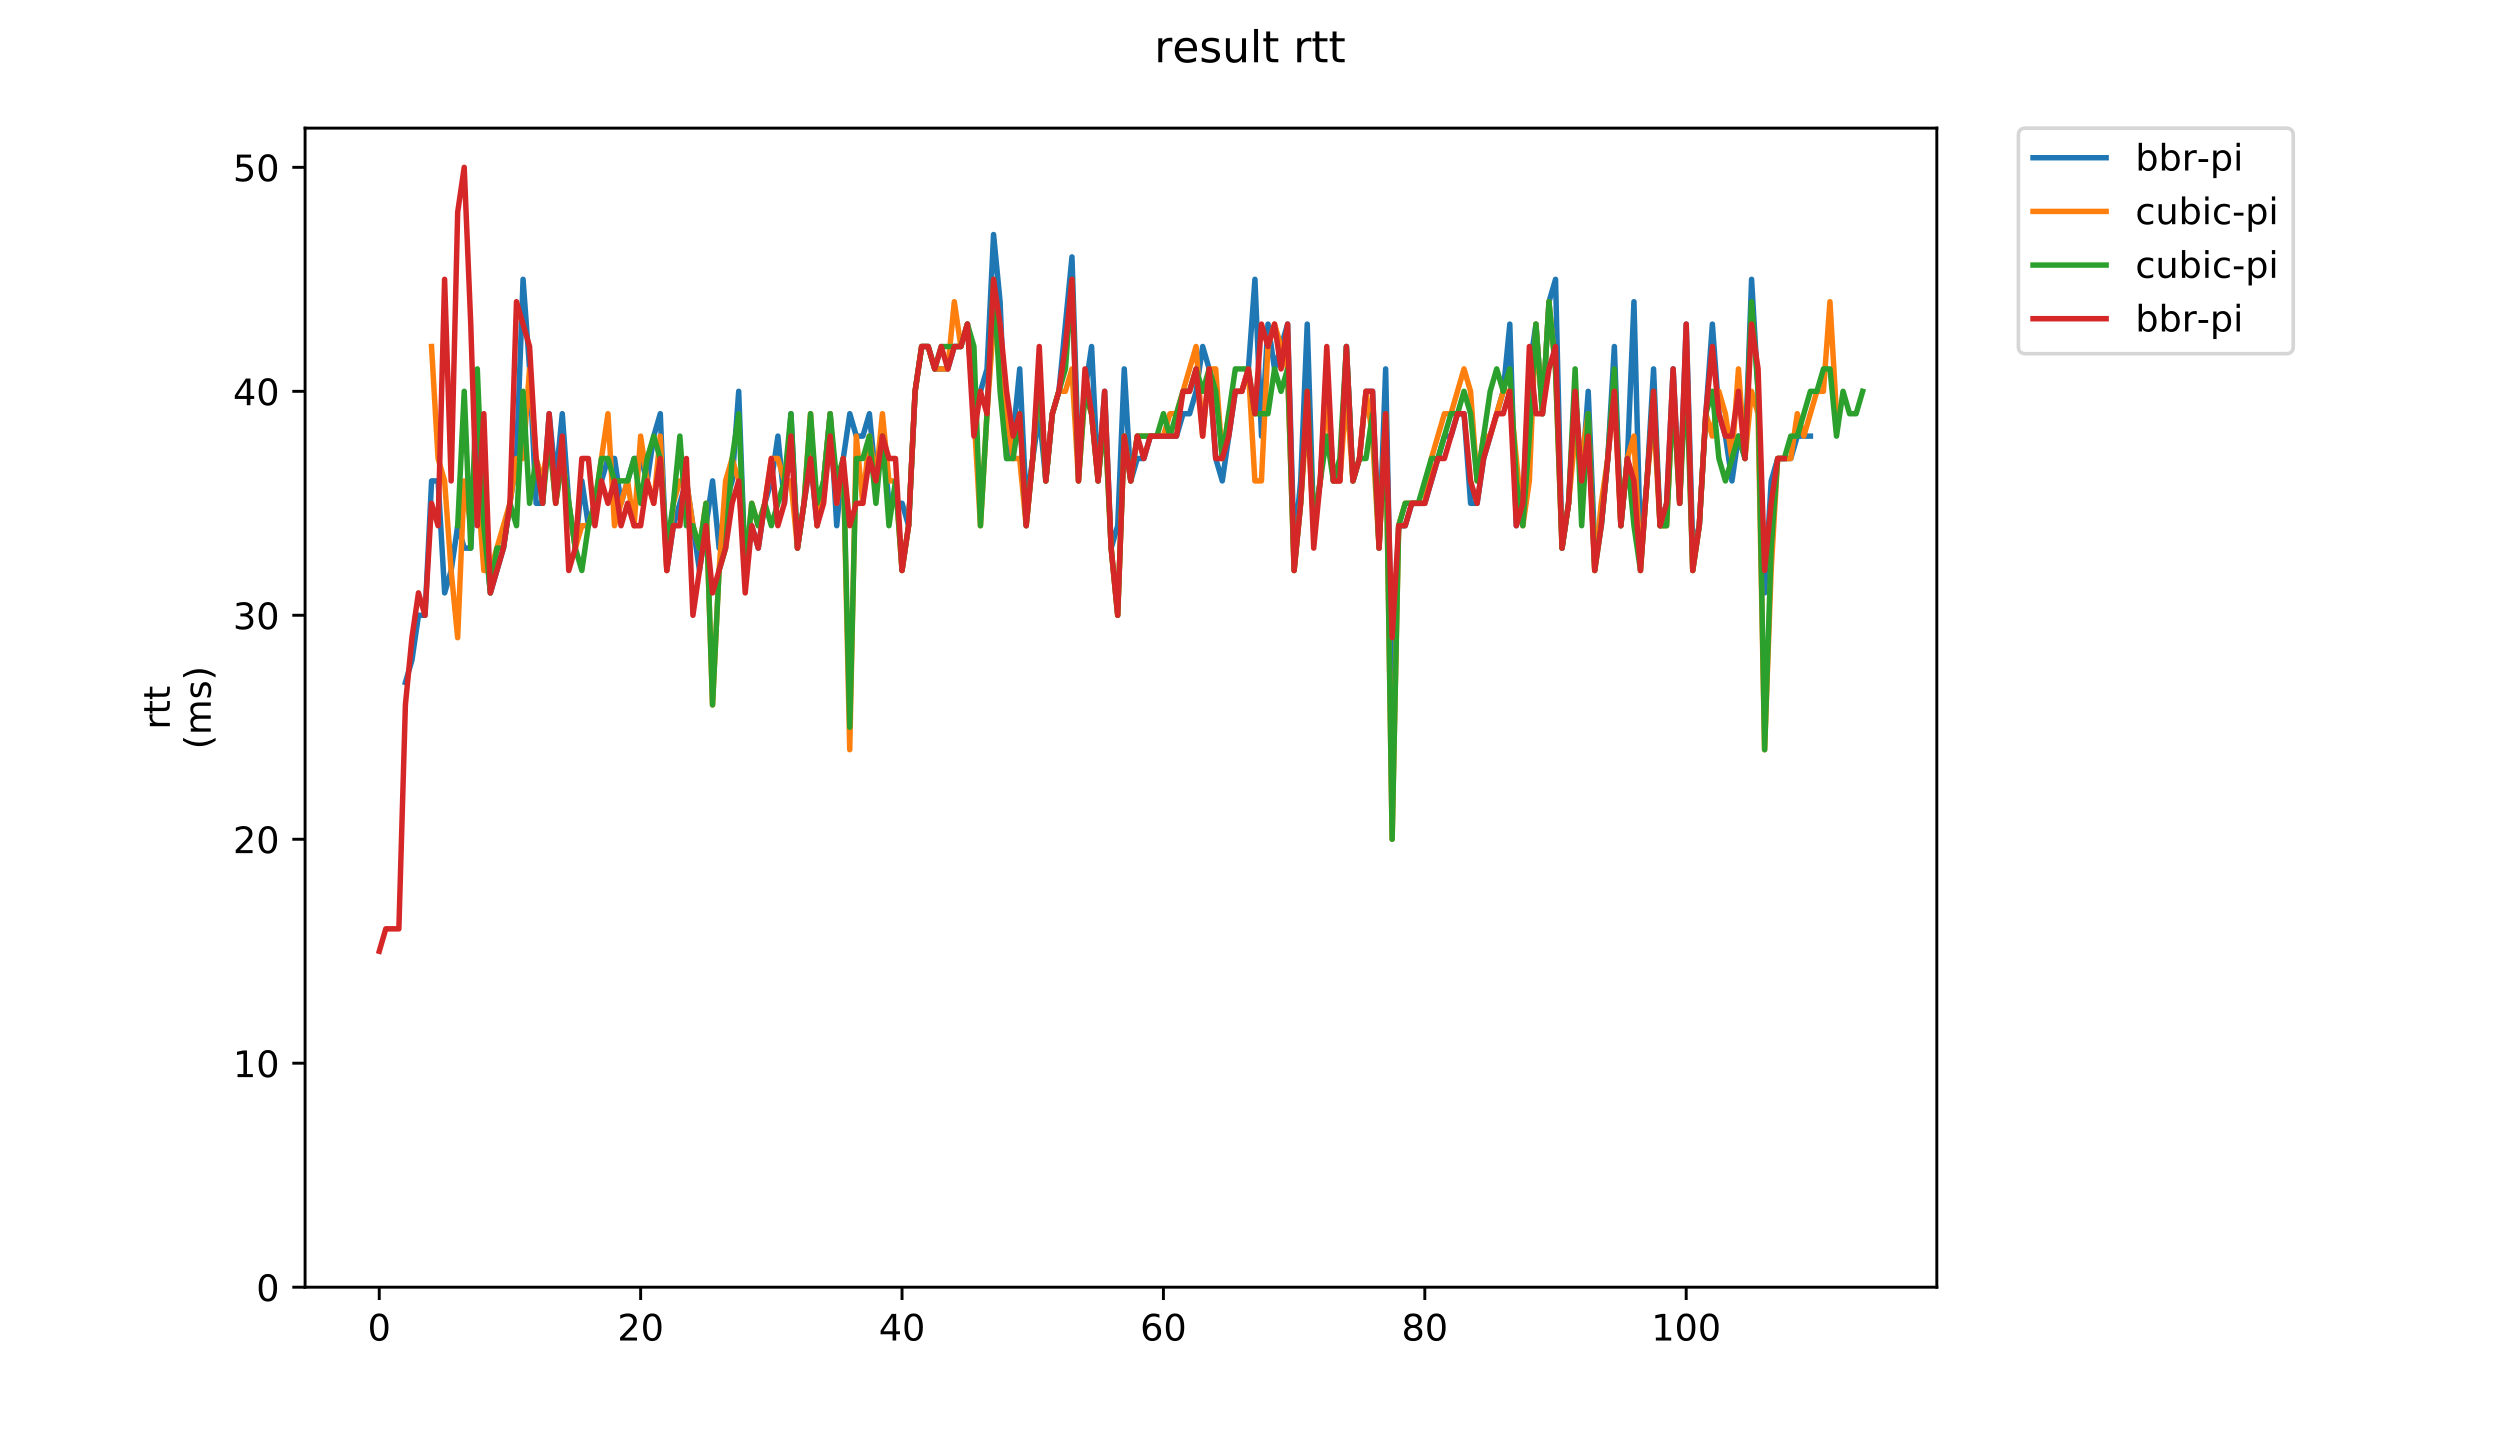 <?xml version="1.0" encoding="utf-8" standalone="no"?>
<!DOCTYPE svg PUBLIC "-//W3C//DTD SVG 1.1//EN"
  "http://www.w3.org/Graphics/SVG/1.1/DTD/svg11.dtd">
<!-- Created with matplotlib (https://matplotlib.org/) -->
<svg height="396pt" version="1.1" viewBox="0 0 684 396" width="684pt" xmlns="http://www.w3.org/2000/svg" xmlns:xlink="http://www.w3.org/1999/xlink">
 <defs>
  <style type="text/css">
*{stroke-linecap:butt;stroke-linejoin:round;}
  </style>
 </defs>
 <g id="figure_1">
  <g id="patch_1">
   <path d="M 0 396 
L 684 396 
L 684 0 
L 0 0 
z
" style="fill:#ffffff;"/>
  </g>
  <g id="axes_1">
   <g id="patch_2">
    <path d="M 83.472 352.174 
L 529.913 352.174 
L 529.913 35.062 
L 83.472 35.062 
z
" style="fill:#ffffff;"/>
   </g>
   <g id="matplotlib.axis_1">
    <g id="xtick_1">
     <g id="line2d_1">
      <defs>
       <path d="M 0 0 
L 0 3.5 
" id="m7b7bf346b8" style="stroke:#000000;stroke-width:0.8;"/>
      </defs>
      <g>
       <use style="stroke:#000000;stroke-width:0.8;" x="103.765" xlink:href="#m7b7bf346b8" y="352.174"/>
      </g>
     </g>
     <g id="text_1">
      <!-- 0 -->
      <defs>
       <path d="M 31.781 66.406 
Q 24.172 66.406 20.328 58.906 
Q 16.5 51.422 16.5 36.375 
Q 16.5 21.391 20.328 13.891 
Q 24.172 6.391 31.781 6.391 
Q 39.453 6.391 43.281 13.891 
Q 47.125 21.391 47.125 36.375 
Q 47.125 51.422 43.281 58.906 
Q 39.453 66.406 31.781 66.406 
z
M 31.781 74.219 
Q 44.047 74.219 50.516 64.516 
Q 56.984 54.828 56.984 36.375 
Q 56.984 17.969 50.516 8.266 
Q 44.047 -1.422 31.781 -1.422 
Q 19.531 -1.422 13.062 8.266 
Q 6.594 17.969 6.594 36.375 
Q 6.594 54.828 13.062 64.516 
Q 19.531 74.219 31.781 74.219 
z
" id="DejaVuSans-48"/>
      </defs>
      <g transform="translate(100.584 366.773)scale(0.1 -0.1)">
       <use xlink:href="#DejaVuSans-48"/>
      </g>
     </g>
    </g>
    <g id="xtick_2">
     <g id="line2d_2">
      <g>
       <use style="stroke:#000000;stroke-width:0.8;" x="175.281" xlink:href="#m7b7bf346b8" y="352.174"/>
      </g>
     </g>
     <g id="text_2">
      <!-- 20 -->
      <defs>
       <path d="M 19.188 8.297 
L 53.609 8.297 
L 53.609 0 
L 7.328 0 
L 7.328 8.297 
Q 12.938 14.109 22.625 23.891 
Q 32.328 33.688 34.812 36.531 
Q 39.547 41.844 41.422 45.531 
Q 43.312 49.219 43.312 52.781 
Q 43.312 58.594 39.234 62.25 
Q 35.156 65.922 28.609 65.922 
Q 23.969 65.922 18.812 64.312 
Q 13.672 62.703 7.812 59.422 
L 7.812 69.391 
Q 13.766 71.781 18.938 73 
Q 24.125 74.219 28.422 74.219 
Q 39.75 74.219 46.484 68.547 
Q 53.219 62.891 53.219 53.422 
Q 53.219 48.922 51.531 44.891 
Q 49.859 40.875 45.406 35.406 
Q 44.188 33.984 37.641 27.219 
Q 31.109 20.453 19.188 8.297 
z
" id="DejaVuSans-50"/>
      </defs>
      <g transform="translate(168.918 366.773)scale(0.1 -0.1)">
       <use xlink:href="#DejaVuSans-50"/>
       <use x="63.623" xlink:href="#DejaVuSans-48"/>
      </g>
     </g>
    </g>
    <g id="xtick_3">
     <g id="line2d_3">
      <g>
       <use style="stroke:#000000;stroke-width:0.8;" x="246.796" xlink:href="#m7b7bf346b8" y="352.174"/>
      </g>
     </g>
     <g id="text_3">
      <!-- 40 -->
      <defs>
       <path d="M 37.797 64.312 
L 12.891 25.391 
L 37.797 25.391 
z
M 35.203 72.906 
L 47.609 72.906 
L 47.609 25.391 
L 58.016 25.391 
L 58.016 17.188 
L 47.609 17.188 
L 47.609 0 
L 37.797 0 
L 37.797 17.188 
L 4.891 17.188 
L 4.891 26.703 
z
" id="DejaVuSans-52"/>
      </defs>
      <g transform="translate(240.434 366.773)scale(0.1 -0.1)">
       <use xlink:href="#DejaVuSans-52"/>
       <use x="63.623" xlink:href="#DejaVuSans-48"/>
      </g>
     </g>
    </g>
    <g id="xtick_4">
     <g id="line2d_4">
      <g>
       <use style="stroke:#000000;stroke-width:0.8;" x="318.312" xlink:href="#m7b7bf346b8" y="352.174"/>
      </g>
     </g>
     <g id="text_4">
      <!-- 60 -->
      <defs>
       <path d="M 33.016 40.375 
Q 26.375 40.375 22.484 35.828 
Q 18.609 31.297 18.609 23.391 
Q 18.609 15.531 22.484 10.953 
Q 26.375 6.391 33.016 6.391 
Q 39.656 6.391 43.531 10.953 
Q 47.406 15.531 47.406 23.391 
Q 47.406 31.297 43.531 35.828 
Q 39.656 40.375 33.016 40.375 
z
M 52.594 71.297 
L 52.594 62.312 
Q 48.875 64.062 45.094 64.984 
Q 41.312 65.922 37.594 65.922 
Q 27.828 65.922 22.672 59.328 
Q 17.531 52.734 16.797 39.406 
Q 19.672 43.656 24.016 45.922 
Q 28.375 48.188 33.594 48.188 
Q 44.578 48.188 50.953 41.516 
Q 57.328 34.859 57.328 23.391 
Q 57.328 12.156 50.688 5.359 
Q 44.047 -1.422 33.016 -1.422 
Q 20.359 -1.422 13.672 8.266 
Q 6.984 17.969 6.984 36.375 
Q 6.984 53.656 15.188 63.938 
Q 23.391 74.219 37.203 74.219 
Q 40.922 74.219 44.703 73.484 
Q 48.484 72.75 52.594 71.297 
z
" id="DejaVuSans-54"/>
      </defs>
      <g transform="translate(311.95 366.773)scale(0.1 -0.1)">
       <use xlink:href="#DejaVuSans-54"/>
       <use x="63.623" xlink:href="#DejaVuSans-48"/>
      </g>
     </g>
    </g>
    <g id="xtick_5">
     <g id="line2d_5">
      <g>
       <use style="stroke:#000000;stroke-width:0.8;" x="389.828" xlink:href="#m7b7bf346b8" y="352.174"/>
      </g>
     </g>
     <g id="text_5">
      <!-- 80 -->
      <defs>
       <path d="M 31.781 34.625 
Q 24.75 34.625 20.719 30.859 
Q 16.703 27.094 16.703 20.516 
Q 16.703 13.922 20.719 10.156 
Q 24.75 6.391 31.781 6.391 
Q 38.812 6.391 42.859 10.172 
Q 46.922 13.969 46.922 20.516 
Q 46.922 27.094 42.891 30.859 
Q 38.875 34.625 31.781 34.625 
z
M 21.922 38.812 
Q 15.578 40.375 12.031 44.719 
Q 8.5 49.078 8.5 55.328 
Q 8.5 64.062 14.719 69.141 
Q 20.953 74.219 31.781 74.219 
Q 42.672 74.219 48.875 69.141 
Q 55.078 64.062 55.078 55.328 
Q 55.078 49.078 51.531 44.719 
Q 48 40.375 41.703 38.812 
Q 48.828 37.156 52.797 32.312 
Q 56.781 27.484 56.781 20.516 
Q 56.781 9.906 50.312 4.234 
Q 43.844 -1.422 31.781 -1.422 
Q 19.734 -1.422 13.25 4.234 
Q 6.781 9.906 6.781 20.516 
Q 6.781 27.484 10.781 32.312 
Q 14.797 37.156 21.922 38.812 
z
M 18.312 54.391 
Q 18.312 48.734 21.844 45.562 
Q 25.391 42.391 31.781 42.391 
Q 38.141 42.391 41.719 45.562 
Q 45.312 48.734 45.312 54.391 
Q 45.312 60.062 41.719 63.234 
Q 38.141 66.406 31.781 66.406 
Q 25.391 66.406 21.844 63.234 
Q 18.312 60.062 18.312 54.391 
z
" id="DejaVuSans-56"/>
      </defs>
      <g transform="translate(383.465 366.773)scale(0.1 -0.1)">
       <use xlink:href="#DejaVuSans-56"/>
       <use x="63.623" xlink:href="#DejaVuSans-48"/>
      </g>
     </g>
    </g>
    <g id="xtick_6">
     <g id="line2d_6">
      <g>
       <use style="stroke:#000000;stroke-width:0.8;" x="461.344" xlink:href="#m7b7bf346b8" y="352.174"/>
      </g>
     </g>
     <g id="text_6">
      <!-- 100 -->
      <defs>
       <path d="M 12.406 8.297 
L 28.516 8.297 
L 28.516 63.922 
L 10.984 60.406 
L 10.984 69.391 
L 28.422 72.906 
L 38.281 72.906 
L 38.281 8.297 
L 54.391 8.297 
L 54.391 0 
L 12.406 0 
z
" id="DejaVuSans-49"/>
      </defs>
      <g transform="translate(451.8 366.773)scale(0.1 -0.1)">
       <use xlink:href="#DejaVuSans-49"/>
       <use x="63.623" xlink:href="#DejaVuSans-48"/>
       <use x="127.246" xlink:href="#DejaVuSans-48"/>
      </g>
     </g>
    </g>
   </g>
   <g id="matplotlib.axis_2">
    <g id="ytick_1">
     <g id="line2d_7">
      <defs>
       <path d="M 0 0 
L -3.5 0 
" id="mfa953a99bb" style="stroke:#000000;stroke-width:0.8;"/>
      </defs>
      <g>
       <use style="stroke:#000000;stroke-width:0.8;" x="83.472" xlink:href="#mfa953a99bb" y="352.174"/>
      </g>
     </g>
     <g id="text_7">
      <!-- 0 -->
      <g transform="translate(70.11 355.973)scale(0.1 -0.1)">
       <use xlink:href="#DejaVuSans-48"/>
      </g>
     </g>
    </g>
    <g id="ytick_2">
     <g id="line2d_8">
      <g>
       <use style="stroke:#000000;stroke-width:0.8;" x="83.472" xlink:href="#mfa953a99bb" y="290.897"/>
      </g>
     </g>
     <g id="text_8">
      <!-- 10 -->
      <g transform="translate(63.747 294.696)scale(0.1 -0.1)">
       <use xlink:href="#DejaVuSans-49"/>
       <use x="63.623" xlink:href="#DejaVuSans-48"/>
      </g>
     </g>
    </g>
    <g id="ytick_3">
     <g id="line2d_9">
      <g>
       <use style="stroke:#000000;stroke-width:0.8;" x="83.472" xlink:href="#mfa953a99bb" y="229.619"/>
      </g>
     </g>
     <g id="text_9">
      <!-- 20 -->
      <g transform="translate(63.747 233.418)scale(0.1 -0.1)">
       <use xlink:href="#DejaVuSans-50"/>
       <use x="63.623" xlink:href="#DejaVuSans-48"/>
      </g>
     </g>
    </g>
    <g id="ytick_4">
     <g id="line2d_10">
      <g>
       <use style="stroke:#000000;stroke-width:0.8;" x="83.472" xlink:href="#mfa953a99bb" y="168.341"/>
      </g>
     </g>
     <g id="text_10">
      <!-- 30 -->
      <defs>
       <path d="M 40.578 39.312 
Q 47.656 37.797 51.625 33 
Q 55.609 28.219 55.609 21.188 
Q 55.609 10.406 48.188 4.484 
Q 40.766 -1.422 27.094 -1.422 
Q 22.516 -1.422 17.656 -0.516 
Q 12.797 0.391 7.625 2.203 
L 7.625 11.719 
Q 11.719 9.328 16.594 8.109 
Q 21.484 6.891 26.812 6.891 
Q 36.078 6.891 40.938 10.547 
Q 45.797 14.203 45.797 21.188 
Q 45.797 27.641 41.281 31.266 
Q 36.766 34.906 28.719 34.906 
L 20.219 34.906 
L 20.219 43.016 
L 29.109 43.016 
Q 36.375 43.016 40.234 45.922 
Q 44.094 48.828 44.094 54.297 
Q 44.094 59.906 40.109 62.906 
Q 36.141 65.922 28.719 65.922 
Q 24.656 65.922 20.016 65.031 
Q 15.375 64.156 9.812 62.312 
L 9.812 71.094 
Q 15.438 72.656 20.344 73.438 
Q 25.25 74.219 29.594 74.219 
Q 40.828 74.219 47.359 69.109 
Q 53.906 64.016 53.906 55.328 
Q 53.906 49.266 50.438 45.094 
Q 46.969 40.922 40.578 39.312 
z
" id="DejaVuSans-51"/>
      </defs>
      <g transform="translate(63.747 172.141)scale(0.1 -0.1)">
       <use xlink:href="#DejaVuSans-51"/>
       <use x="63.623" xlink:href="#DejaVuSans-48"/>
      </g>
     </g>
    </g>
    <g id="ytick_5">
     <g id="line2d_11">
      <g>
       <use style="stroke:#000000;stroke-width:0.8;" x="83.472" xlink:href="#mfa953a99bb" y="107.064"/>
      </g>
     </g>
     <g id="text_11">
      <!-- 40 -->
      <g transform="translate(63.747 110.863)scale(0.1 -0.1)">
       <use xlink:href="#DejaVuSans-52"/>
       <use x="63.623" xlink:href="#DejaVuSans-48"/>
      </g>
     </g>
    </g>
    <g id="ytick_6">
     <g id="line2d_12">
      <g>
       <use style="stroke:#000000;stroke-width:0.8;" x="83.472" xlink:href="#mfa953a99bb" y="45.786"/>
      </g>
     </g>
     <g id="text_12">
      <!-- 50 -->
      <defs>
       <path d="M 10.797 72.906 
L 49.516 72.906 
L 49.516 64.594 
L 19.828 64.594 
L 19.828 46.734 
Q 21.969 47.469 24.109 47.828 
Q 26.266 48.188 28.422 48.188 
Q 40.625 48.188 47.75 41.5 
Q 54.891 34.812 54.891 23.391 
Q 54.891 11.625 47.562 5.094 
Q 40.234 -1.422 26.906 -1.422 
Q 22.312 -1.422 17.547 -0.641 
Q 12.797 0.141 7.719 1.703 
L 7.719 11.625 
Q 12.109 9.234 16.797 8.062 
Q 21.484 6.891 26.703 6.891 
Q 35.156 6.891 40.078 11.328 
Q 45.016 15.766 45.016 23.391 
Q 45.016 31 40.078 35.438 
Q 35.156 39.891 26.703 39.891 
Q 22.75 39.891 18.812 39.016 
Q 14.891 38.141 10.797 36.281 
z
" id="DejaVuSans-53"/>
      </defs>
      <g transform="translate(63.747 49.585)scale(0.1 -0.1)">
       <use xlink:href="#DejaVuSans-53"/>
       <use x="63.623" xlink:href="#DejaVuSans-48"/>
      </g>
     </g>
    </g>
    <g id="text_13">
     <!-- rtt -->
     <defs>
      <path d="M 41.109 46.297 
Q 39.594 47.172 37.812 47.578 
Q 36.031 48 33.891 48 
Q 26.266 48 22.188 43.047 
Q 18.109 38.094 18.109 28.812 
L 18.109 0 
L 9.078 0 
L 9.078 54.688 
L 18.109 54.688 
L 18.109 46.188 
Q 20.953 51.172 25.484 53.578 
Q 30.031 56 36.531 56 
Q 37.453 56 38.578 55.875 
Q 39.703 55.766 41.062 55.516 
z
" id="DejaVuSans-114"/>
      <path d="M 18.312 70.219 
L 18.312 54.688 
L 36.812 54.688 
L 36.812 47.703 
L 18.312 47.703 
L 18.312 18.016 
Q 18.312 11.328 20.141 9.422 
Q 21.969 7.516 27.594 7.516 
L 36.812 7.516 
L 36.812 0 
L 27.594 0 
Q 17.188 0 13.234 3.875 
Q 9.281 7.766 9.281 18.016 
L 9.281 47.703 
L 2.688 47.703 
L 2.688 54.688 
L 9.281 54.688 
L 9.281 70.219 
z
" id="DejaVuSans-116"/>
     </defs>
     <g transform="translate(46.47 199.594)rotate(-90)scale(0.1 -0.1)">
      <use xlink:href="#DejaVuSans-114"/>
      <use x="41.113" xlink:href="#DejaVuSans-116"/>
      <use x="80.322" xlink:href="#DejaVuSans-116"/>
     </g>
     <!-- (ms) -->
     <defs>
      <path d="M 31 75.875 
Q 24.469 64.656 21.281 53.656 
Q 18.109 42.672 18.109 31.391 
Q 18.109 20.125 21.312 9.062 
Q 24.516 -2 31 -13.188 
L 23.188 -13.188 
Q 15.875 -1.703 12.234 9.375 
Q 8.594 20.453 8.594 31.391 
Q 8.594 42.281 12.203 53.312 
Q 15.828 64.359 23.188 75.875 
z
" id="DejaVuSans-40"/>
      <path d="M 52 44.188 
Q 55.375 50.25 60.062 53.125 
Q 64.75 56 71.094 56 
Q 79.641 56 84.281 50.016 
Q 88.922 44.047 88.922 33.016 
L 88.922 0 
L 79.891 0 
L 79.891 32.719 
Q 79.891 40.578 77.094 44.375 
Q 74.312 48.188 68.609 48.188 
Q 61.625 48.188 57.562 43.547 
Q 53.516 38.922 53.516 30.906 
L 53.516 0 
L 44.484 0 
L 44.484 32.719 
Q 44.484 40.625 41.703 44.406 
Q 38.922 48.188 33.109 48.188 
Q 26.219 48.188 22.156 43.531 
Q 18.109 38.875 18.109 30.906 
L 18.109 0 
L 9.078 0 
L 9.078 54.688 
L 18.109 54.688 
L 18.109 46.188 
Q 21.188 51.219 25.484 53.609 
Q 29.781 56 35.688 56 
Q 41.656 56 45.828 52.969 
Q 50 49.953 52 44.188 
z
" id="DejaVuSans-109"/>
      <path d="M 44.281 53.078 
L 44.281 44.578 
Q 40.484 46.531 36.375 47.5 
Q 32.281 48.484 27.875 48.484 
Q 21.188 48.484 17.844 46.438 
Q 14.5 44.391 14.5 40.281 
Q 14.5 37.156 16.891 35.375 
Q 19.281 33.594 26.516 31.984 
L 29.594 31.297 
Q 39.156 29.25 43.188 25.516 
Q 47.219 21.781 47.219 15.094 
Q 47.219 7.469 41.188 3.016 
Q 35.156 -1.422 24.609 -1.422 
Q 20.219 -1.422 15.453 -0.562 
Q 10.688 0.297 5.422 2 
L 5.422 11.281 
Q 10.406 8.688 15.234 7.391 
Q 20.062 6.109 24.812 6.109 
Q 31.156 6.109 34.562 8.281 
Q 37.984 10.453 37.984 14.406 
Q 37.984 18.062 35.516 20.016 
Q 33.062 21.969 24.703 23.781 
L 21.578 24.516 
Q 13.234 26.266 9.516 29.906 
Q 5.812 33.547 5.812 39.891 
Q 5.812 47.609 11.281 51.797 
Q 16.75 56 26.812 56 
Q 31.781 56 36.172 55.266 
Q 40.578 54.547 44.281 53.078 
z
" id="DejaVuSans-115"/>
      <path d="M 8.016 75.875 
L 15.828 75.875 
Q 23.141 64.359 26.781 53.312 
Q 30.422 42.281 30.422 31.391 
Q 30.422 20.453 26.781 9.375 
Q 23.141 -1.703 15.828 -13.188 
L 8.016 -13.188 
Q 14.5 -2 17.703 9.062 
Q 20.906 20.125 20.906 31.391 
Q 20.906 42.672 17.703 53.656 
Q 14.5 64.656 8.016 75.875 
z
" id="DejaVuSans-41"/>
     </defs>
     <g transform="translate(57.668 204.995)rotate(-90)scale(0.1 -0.1)">
      <use xlink:href="#DejaVuSans-40"/>
      <use x="39.014" xlink:href="#DejaVuSans-109"/>
      <use x="136.426" xlink:href="#DejaVuSans-115"/>
      <use x="188.525" xlink:href="#DejaVuSans-41"/>
     </g>
    </g>
   </g>
   <g id="line2d_13">
    <path clip-path="url(#p425f55d1cb)" d="M 110.927 186.725 
L 112.715 180.597 
L 114.503 168.341 
L 116.291 168.341 
L 118.079 131.575 
L 119.867 131.575 
L 121.655 162.214 
L 123.443 156.086 
L 125.231 143.83 
L 127.018 149.958 
L 128.806 149.958 
L 130.594 113.191 
L 132.382 143.83 
L 134.17 162.214 
L 137.746 149.958 
L 141.322 125.447 
L 143.109 76.425 
L 144.897 100.936 
L 146.685 137.703 
L 148.473 137.703 
L 150.261 113.191 
L 152.049 131.575 
L 153.837 113.191 
L 155.625 137.703 
L 157.413 149.958 
L 159.2 131.575 
L 160.988 143.83 
L 166.352 125.447 
L 168.14 125.447 
L 169.928 137.703 
L 173.504 125.447 
L 175.292 125.447 
L 177.079 131.575 
L 178.867 119.319 
L 180.655 113.191 
L 182.443 156.086 
L 184.231 143.83 
L 187.807 131.575 
L 191.383 156.086 
L 194.958 131.575 
L 196.746 149.958 
L 198.534 137.703 
L 200.322 131.575 
L 202.11 107.064 
L 203.898 156.086 
L 205.686 143.83 
L 207.474 149.958 
L 209.261 137.703 
L 211.049 131.575 
L 212.837 119.319 
L 214.625 137.703 
L 216.413 113.191 
L 218.201 149.958 
L 221.777 125.447 
L 223.565 143.83 
L 225.352 131.575 
L 227.14 113.191 
L 228.928 143.83 
L 230.716 125.447 
L 232.504 113.191 
L 234.292 119.319 
L 236.08 119.319 
L 237.868 113.191 
L 239.656 131.575 
L 241.444 119.319 
L 243.231 137.703 
L 246.807 137.703 
L 248.595 143.83 
L 250.383 107.064 
L 252.171 94.808 
L 253.959 94.808 
L 255.747 100.936 
L 259.322 100.936 
L 261.11 94.808 
L 262.898 94.808 
L 264.686 88.68 
L 266.474 113.191 
L 270.05 100.936 
L 271.838 64.169 
L 273.626 82.553 
L 275.413 125.447 
L 277.201 119.319 
L 278.989 100.936 
L 280.777 137.703 
L 284.353 113.191 
L 286.141 131.575 
L 287.929 113.191 
L 289.717 107.064 
L 293.292 70.297 
L 295.08 125.447 
L 296.868 107.064 
L 298.656 94.808 
L 300.444 131.575 
L 302.232 107.064 
L 304.02 149.958 
L 305.808 143.83 
L 307.596 100.936 
L 309.383 131.575 
L 311.171 125.447 
L 312.959 125.447 
L 314.747 119.319 
L 321.899 119.319 
L 323.687 113.191 
L 325.474 113.191 
L 327.262 107.064 
L 329.05 94.808 
L 330.838 100.936 
L 332.626 125.447 
L 334.414 131.575 
L 337.99 107.064 
L 339.778 107.064 
L 341.565 100.936 
L 343.353 76.425 
L 345.141 119.319 
L 346.929 88.68 
L 348.717 100.936 
L 352.293 88.68 
L 354.081 149.958 
L 355.869 131.575 
L 357.657 88.68 
L 359.444 143.83 
L 361.232 131.575 
L 363.02 100.936 
L 364.808 131.575 
L 366.596 131.575 
L 368.384 94.808 
L 370.172 131.575 
L 371.96 125.447 
L 373.748 107.064 
L 375.535 107.064 
L 377.323 149.958 
L 379.111 100.936 
L 380.899 186.725 
L 382.687 143.83 
L 384.475 143.83 
L 386.263 137.703 
L 389.839 137.703 
L 395.202 119.319 
L 396.99 119.319 
L 398.778 113.191 
L 400.566 113.191 
L 402.354 137.703 
L 404.142 137.703 
L 405.93 125.447 
L 411.293 107.064 
L 413.081 88.68 
L 414.869 143.83 
L 416.657 137.703 
L 418.445 100.936 
L 420.233 88.68 
L 422.021 113.191 
L 423.809 82.553 
L 425.596 76.425 
L 427.384 149.958 
L 429.172 137.703 
L 430.96 107.064 
L 432.748 131.575 
L 434.536 107.064 
L 436.324 149.958 
L 438.112 143.83 
L 439.9 125.447 
L 441.687 94.808 
L 443.475 143.83 
L 445.263 125.447 
L 447.051 82.553 
L 448.839 149.958 
L 450.627 131.575 
L 452.415 100.936 
L 454.203 143.83 
L 455.991 137.703 
L 457.778 100.936 
L 459.566 137.703 
L 461.354 88.68 
L 463.142 149.958 
L 464.93 143.83 
L 466.718 113.191 
L 468.506 88.68 
L 470.294 113.191 
L 472.082 119.319 
L 473.87 131.575 
L 475.657 119.319 
L 477.445 125.447 
L 479.233 76.425 
L 481.021 107.064 
L 482.809 162.214 
L 484.597 131.575 
L 486.385 125.447 
L 489.961 125.447 
L 491.748 119.319 
L 495.324 119.319 
L 495.324 119.319 
" style="fill:none;stroke:#1f77b4;stroke-linecap:square;stroke-width:1.5;"/>
   </g>
   <g id="line2d_14">
    <path clip-path="url(#p425f55d1cb)" d="M 118.065 94.808 
L 119.853 125.447 
L 121.64 131.575 
L 123.428 156.086 
L 125.216 174.469 
L 127.004 131.575 
L 128.792 143.83 
L 130.58 131.575 
L 132.368 156.086 
L 134.156 156.086 
L 139.519 137.703 
L 141.307 125.447 
L 143.095 125.447 
L 144.883 100.936 
L 146.671 125.447 
L 148.459 131.575 
L 150.247 119.319 
L 152.035 137.703 
L 153.823 125.447 
L 157.398 149.958 
L 159.186 143.83 
L 160.974 143.83 
L 162.762 137.703 
L 166.338 113.191 
L 168.126 143.83 
L 171.701 131.575 
L 173.489 143.83 
L 175.277 119.319 
L 177.065 131.575 
L 178.853 137.703 
L 180.641 119.319 
L 182.429 156.086 
L 184.217 137.703 
L 186.005 131.575 
L 187.792 131.575 
L 189.58 143.83 
L 191.368 149.958 
L 193.156 137.703 
L 194.944 192.852 
L 196.732 156.086 
L 198.52 131.575 
L 200.308 125.447 
L 202.096 131.575 
L 203.883 156.086 
L 205.671 137.703 
L 207.459 143.83 
L 209.247 137.703 
L 211.035 125.447 
L 212.823 125.447 
L 214.611 131.575 
L 216.399 131.575 
L 218.187 149.958 
L 219.975 137.703 
L 221.762 113.191 
L 223.55 143.83 
L 225.338 131.575 
L 227.126 113.191 
L 228.914 137.703 
L 230.702 125.447 
L 232.49 205.108 
L 234.278 119.319 
L 236.066 137.703 
L 237.853 119.319 
L 239.641 131.575 
L 241.429 113.191 
L 243.217 131.575 
L 245.005 131.575 
L 246.793 156.086 
L 248.581 143.83 
L 250.369 107.064 
L 252.157 94.808 
L 253.944 94.808 
L 255.732 100.936 
L 259.308 100.936 
L 261.096 82.553 
L 262.884 94.808 
L 264.672 88.68 
L 266.46 113.191 
L 268.248 143.83 
L 270.036 113.191 
L 271.823 88.68 
L 273.611 88.68 
L 275.399 113.191 
L 277.187 125.447 
L 278.975 125.447 
L 280.763 143.83 
L 282.551 125.447 
L 284.339 100.936 
L 286.127 131.575 
L 287.914 113.191 
L 289.702 107.064 
L 291.49 107.064 
L 293.278 100.936 
L 295.066 131.575 
L 296.854 107.064 
L 298.642 113.191 
L 300.43 131.575 
L 302.218 113.191 
L 304.005 149.958 
L 305.793 168.341 
L 307.581 119.319 
L 309.369 131.575 
L 311.157 119.319 
L 318.309 119.319 
L 320.096 113.191 
L 321.884 113.191 
L 327.248 94.808 
L 329.036 119.319 
L 330.824 100.936 
L 332.612 100.936 
L 334.4 125.447 
L 336.188 113.191 
L 337.975 107.064 
L 339.763 107.064 
L 341.551 100.936 
L 343.339 131.575 
L 345.127 131.575 
L 346.915 94.808 
L 348.703 88.68 
L 352.279 100.936 
L 354.066 156.086 
L 355.854 137.703 
L 357.642 113.191 
L 359.43 143.83 
L 361.218 131.575 
L 363.006 107.064 
L 364.794 131.575 
L 366.582 131.575 
L 368.37 107.064 
L 370.157 131.575 
L 371.945 125.447 
L 373.733 107.064 
L 375.521 119.319 
L 377.309 149.958 
L 379.097 113.191 
L 380.885 229.619 
L 382.673 143.83 
L 384.461 137.703 
L 389.824 137.703 
L 391.612 125.447 
L 395.188 113.191 
L 396.976 113.191 
L 400.552 100.936 
L 402.34 107.064 
L 404.127 131.575 
L 405.915 119.319 
L 407.703 119.319 
L 411.279 107.064 
L 413.067 107.064 
L 416.643 143.83 
L 418.431 131.575 
L 420.218 88.68 
L 422.006 113.191 
L 423.794 82.553 
L 425.582 100.936 
L 427.37 149.958 
L 429.158 137.703 
L 430.946 119.319 
L 432.734 125.447 
L 434.522 113.191 
L 436.309 156.086 
L 438.097 137.703 
L 439.885 125.447 
L 441.673 107.064 
L 443.461 143.83 
L 445.249 125.447 
L 447.037 119.319 
L 448.825 156.086 
L 450.613 131.575 
L 452.401 113.191 
L 454.188 143.83 
L 455.976 143.83 
L 457.764 107.064 
L 459.552 137.703 
L 461.34 94.808 
L 463.128 156.086 
L 464.916 143.83 
L 466.704 113.191 
L 468.492 119.319 
L 470.279 107.064 
L 472.067 113.191 
L 473.855 125.447 
L 475.643 100.936 
L 477.431 125.447 
L 479.219 107.064 
L 481.007 113.191 
L 482.795 205.108 
L 484.583 156.086 
L 486.37 125.447 
L 489.946 125.447 
L 491.734 113.191 
L 493.522 119.319 
L 497.098 107.064 
L 498.886 107.064 
L 500.674 82.553 
L 502.461 113.191 
L 502.461 113.191 
" style="fill:none;stroke:#ff7f0e;stroke-linecap:square;stroke-width:1.5;"/>
   </g>
   <g id="line2d_15">
    <path clip-path="url(#p425f55d1cb)" d="M 125.223 143.83 
L 127.011 107.064 
L 128.799 149.958 
L 130.587 100.936 
L 132.375 143.83 
L 134.163 162.214 
L 135.951 149.958 
L 137.739 149.958 
L 139.527 137.703 
L 141.314 143.83 
L 143.102 107.064 
L 144.89 137.703 
L 146.678 125.447 
L 148.466 137.703 
L 150.254 119.319 
L 152.042 137.703 
L 153.83 125.447 
L 157.405 149.958 
L 159.193 156.086 
L 160.981 143.83 
L 162.769 137.703 
L 164.557 125.447 
L 166.345 125.447 
L 168.133 131.575 
L 171.709 131.575 
L 173.496 125.447 
L 175.284 137.703 
L 177.072 125.447 
L 178.86 119.319 
L 180.648 125.447 
L 182.436 149.958 
L 184.224 137.703 
L 186.012 119.319 
L 187.8 143.83 
L 189.588 143.83 
L 191.375 149.958 
L 193.163 137.703 
L 194.951 192.852 
L 196.739 156.086 
L 198.527 149.958 
L 200.315 125.447 
L 202.103 113.191 
L 203.891 156.086 
L 205.679 137.703 
L 207.466 143.83 
L 209.254 137.703 
L 211.042 143.83 
L 214.618 131.575 
L 216.406 113.191 
L 218.194 149.958 
L 219.982 137.703 
L 221.77 113.191 
L 223.557 137.703 
L 225.345 131.575 
L 227.133 113.191 
L 228.921 131.575 
L 230.709 125.447 
L 232.497 198.98 
L 234.285 125.447 
L 236.073 125.447 
L 237.861 119.319 
L 239.648 137.703 
L 241.436 119.319 
L 243.224 143.83 
L 245.012 131.575 
L 246.8 156.086 
L 248.588 143.83 
L 250.376 107.064 
L 252.164 94.808 
L 253.952 94.808 
L 255.74 100.936 
L 257.527 94.808 
L 262.891 94.808 
L 264.679 88.68 
L 266.467 94.808 
L 268.255 143.83 
L 270.043 113.191 
L 271.831 76.425 
L 273.618 107.064 
L 275.406 125.447 
L 277.194 125.447 
L 278.982 113.191 
L 280.77 143.83 
L 282.558 125.447 
L 284.346 100.936 
L 286.134 131.575 
L 287.922 113.191 
L 291.497 100.936 
L 293.285 76.425 
L 295.073 131.575 
L 296.861 107.064 
L 298.649 113.191 
L 300.437 131.575 
L 302.225 113.191 
L 304.013 149.958 
L 305.8 168.341 
L 307.588 119.319 
L 309.376 131.575 
L 311.164 119.319 
L 316.528 119.319 
L 318.316 113.191 
L 320.104 119.319 
L 323.679 107.064 
L 325.467 107.064 
L 327.255 100.936 
L 329.043 107.064 
L 330.831 100.936 
L 332.619 107.064 
L 334.407 125.447 
L 337.983 100.936 
L 341.558 100.936 
L 343.346 113.191 
L 346.922 113.191 
L 348.71 100.936 
L 350.498 107.064 
L 352.286 100.936 
L 354.074 156.086 
L 355.861 137.703 
L 357.649 107.064 
L 359.437 143.83 
L 363.013 119.319 
L 364.801 131.575 
L 366.589 125.447 
L 368.377 94.808 
L 370.165 131.575 
L 371.953 125.447 
L 373.74 125.447 
L 375.528 113.191 
L 377.316 149.958 
L 379.104 113.191 
L 380.892 229.619 
L 382.68 143.83 
L 384.468 137.703 
L 388.044 137.703 
L 391.619 125.447 
L 393.407 125.447 
L 396.983 113.191 
L 398.771 113.191 
L 400.559 107.064 
L 402.347 113.191 
L 404.135 131.575 
L 407.71 107.064 
L 409.498 100.936 
L 411.286 107.064 
L 413.074 100.936 
L 414.862 131.575 
L 416.65 143.83 
L 418.438 119.319 
L 420.226 88.68 
L 422.013 113.191 
L 423.801 82.553 
L 425.589 100.936 
L 427.377 149.958 
L 429.165 137.703 
L 430.953 100.936 
L 432.741 143.83 
L 434.529 113.191 
L 436.317 156.086 
L 438.105 143.83 
L 439.892 125.447 
L 441.68 100.936 
L 443.468 143.83 
L 445.256 125.447 
L 447.044 143.83 
L 448.832 156.086 
L 452.408 107.064 
L 454.196 143.83 
L 455.983 143.83 
L 457.771 107.064 
L 459.559 137.703 
L 461.347 100.936 
L 463.135 156.086 
L 464.923 143.83 
L 466.711 113.191 
L 468.499 107.064 
L 470.287 125.447 
L 472.074 131.575 
L 475.65 119.319 
L 477.438 125.447 
L 479.226 82.553 
L 481.014 107.064 
L 482.802 205.108 
L 484.59 149.958 
L 486.378 125.447 
L 488.166 125.447 
L 489.953 119.319 
L 491.741 119.319 
L 495.317 107.064 
L 497.105 107.064 
L 498.893 100.936 
L 500.681 100.936 
L 502.469 119.319 
L 504.257 107.064 
L 506.044 113.191 
L 507.832 113.191 
L 509.62 107.064 
L 509.62 107.064 
" style="fill:none;stroke:#2ca02c;stroke-linecap:square;stroke-width:1.5;"/>
   </g>
   <g id="line2d_16">
    <path clip-path="url(#p425f55d1cb)" d="M 103.765 260.258 
L 105.553 254.13 
L 109.129 254.13 
L 110.917 192.852 
L 112.705 174.469 
L 114.492 162.214 
L 116.28 168.341 
L 118.068 137.703 
L 119.856 143.83 
L 121.644 76.425 
L 123.432 131.575 
L 125.22 58.042 
L 127.008 45.786 
L 128.796 88.68 
L 130.583 143.83 
L 132.371 113.191 
L 134.159 162.214 
L 137.735 149.958 
L 139.523 137.703 
L 141.311 82.553 
L 144.887 94.808 
L 146.675 125.447 
L 148.462 137.703 
L 150.25 113.191 
L 152.038 137.703 
L 153.826 119.319 
L 155.614 156.086 
L 157.402 149.958 
L 159.19 125.447 
L 160.978 125.447 
L 162.766 143.83 
L 164.553 131.575 
L 166.341 137.703 
L 168.129 131.575 
L 169.917 143.83 
L 171.705 137.703 
L 173.493 143.83 
L 175.281 143.83 
L 177.069 131.575 
L 178.857 137.703 
L 180.644 125.447 
L 182.432 156.086 
L 184.22 143.83 
L 186.008 143.83 
L 187.796 125.447 
L 189.584 168.341 
L 193.16 143.83 
L 194.948 162.214 
L 198.523 149.958 
L 200.311 137.703 
L 202.099 131.575 
L 203.887 162.214 
L 205.675 143.83 
L 207.463 149.958 
L 211.039 125.447 
L 212.827 143.83 
L 214.614 137.703 
L 216.402 119.319 
L 218.19 149.958 
L 221.766 125.447 
L 223.554 143.83 
L 225.342 137.703 
L 227.13 119.319 
L 228.918 137.703 
L 230.705 125.447 
L 232.493 143.83 
L 234.281 137.703 
L 236.069 137.703 
L 237.857 125.447 
L 239.645 131.575 
L 241.433 119.319 
L 243.221 125.447 
L 245.009 125.447 
L 246.796 156.086 
L 248.584 143.83 
L 250.372 107.064 
L 252.16 94.808 
L 253.948 94.808 
L 255.736 100.936 
L 257.524 94.808 
L 259.312 100.936 
L 261.1 94.808 
L 262.888 94.808 
L 264.675 88.68 
L 266.463 119.319 
L 268.251 107.064 
L 270.039 113.191 
L 271.827 76.425 
L 273.615 88.68 
L 275.403 107.064 
L 277.191 119.319 
L 278.979 113.191 
L 280.766 143.83 
L 282.554 125.447 
L 284.342 94.808 
L 286.13 131.575 
L 287.918 113.191 
L 289.706 107.064 
L 291.494 94.808 
L 293.282 76.425 
L 295.07 131.575 
L 296.857 100.936 
L 298.645 113.191 
L 300.433 131.575 
L 302.221 107.064 
L 304.009 149.958 
L 305.797 168.341 
L 307.585 119.319 
L 309.373 131.575 
L 311.161 119.319 
L 312.948 125.447 
L 314.736 119.319 
L 321.888 119.319 
L 323.676 107.064 
L 325.464 107.064 
L 327.252 100.936 
L 329.04 119.319 
L 330.827 100.936 
L 332.615 125.447 
L 334.403 125.447 
L 336.191 119.319 
L 337.979 107.064 
L 339.767 107.064 
L 341.555 100.936 
L 343.343 113.191 
L 345.131 88.68 
L 346.918 94.808 
L 348.706 88.68 
L 350.494 100.936 
L 352.282 88.68 
L 354.07 156.086 
L 355.858 137.703 
L 357.646 107.064 
L 359.434 149.958 
L 361.222 131.575 
L 363.009 94.808 
L 364.797 131.575 
L 366.585 131.575 
L 368.373 94.808 
L 370.161 131.575 
L 371.949 125.447 
L 373.737 107.064 
L 375.525 107.064 
L 377.313 149.958 
L 379.101 113.191 
L 380.888 174.469 
L 382.676 143.83 
L 384.464 143.83 
L 386.252 137.703 
L 389.828 137.703 
L 393.404 125.447 
L 395.192 125.447 
L 398.767 113.191 
L 400.555 113.191 
L 402.343 131.575 
L 404.131 137.703 
L 405.919 125.447 
L 409.495 113.191 
L 411.283 113.191 
L 413.07 107.064 
L 414.858 143.83 
L 416.646 137.703 
L 418.434 94.808 
L 420.222 113.191 
L 422.01 113.191 
L 423.798 100.936 
L 425.586 94.808 
L 427.374 149.958 
L 429.161 137.703 
L 430.949 107.064 
L 432.737 131.575 
L 434.525 119.319 
L 436.313 156.086 
L 438.101 143.83 
L 441.677 107.064 
L 443.465 143.83 
L 445.253 125.447 
L 447.04 131.575 
L 448.828 156.086 
L 452.404 107.064 
L 454.192 143.83 
L 455.98 137.703 
L 457.768 100.936 
L 459.556 137.703 
L 461.344 88.68 
L 463.131 156.086 
L 464.919 143.83 
L 466.707 113.191 
L 468.495 94.808 
L 470.283 113.191 
L 472.071 119.319 
L 473.859 119.319 
L 475.647 107.064 
L 477.435 125.447 
L 479.222 88.68 
L 481.01 100.936 
L 482.798 156.086 
L 484.586 137.703 
L 486.374 125.447 
L 488.162 125.447 
L 488.162 125.447 
" style="fill:none;stroke:#d62728;stroke-linecap:square;stroke-width:1.5;"/>
   </g>
   <g id="patch_3">
    <path d="M 83.472 352.174 
L 83.472 35.062 
" style="fill:none;stroke:#000000;stroke-linecap:square;stroke-linejoin:miter;stroke-width:0.8;"/>
   </g>
   <g id="patch_4">
    <path d="M 529.913 352.174 
L 529.913 35.062 
" style="fill:none;stroke:#000000;stroke-linecap:square;stroke-linejoin:miter;stroke-width:0.8;"/>
   </g>
   <g id="patch_5">
    <path d="M 83.472 352.174 
L 529.913 352.174 
" style="fill:none;stroke:#000000;stroke-linecap:square;stroke-linejoin:miter;stroke-width:0.8;"/>
   </g>
   <g id="patch_6">
    <path d="M 83.472 35.062 
L 529.913 35.062 
" style="fill:none;stroke:#000000;stroke-linecap:square;stroke-linejoin:miter;stroke-width:0.8;"/>
   </g>
   <g id="legend_1">
    <g id="patch_7">
     <path d="M 554.235 96.775 
L 625.43 96.775 
Q 627.43 96.775 627.43 94.775 
L 627.43 37.062 
Q 627.43 35.062 625.43 35.062 
L 554.235 35.062 
Q 552.235 35.062 552.235 37.062 
L 552.235 94.775 
Q 552.235 96.775 554.235 96.775 
z
" style="fill:#ffffff;opacity:0.8;stroke:#cccccc;stroke-linejoin:miter;"/>
    </g>
    <g id="line2d_17">
     <path d="M 556.235 43.161 
L 576.235 43.161 
" style="fill:none;stroke:#1f77b4;stroke-linecap:square;stroke-width:1.5;"/>
    </g>
    <g id="line2d_18"/>
    <g id="text_14">
     <!-- bbr-pi -->
     <defs>
      <path d="M 48.688 27.297 
Q 48.688 37.203 44.609 42.844 
Q 40.531 48.484 33.406 48.484 
Q 26.266 48.484 22.188 42.844 
Q 18.109 37.203 18.109 27.297 
Q 18.109 17.391 22.188 11.75 
Q 26.266 6.109 33.406 6.109 
Q 40.531 6.109 44.609 11.75 
Q 48.688 17.391 48.688 27.297 
z
M 18.109 46.391 
Q 20.953 51.266 25.266 53.625 
Q 29.594 56 35.594 56 
Q 45.562 56 51.781 48.094 
Q 58.016 40.188 58.016 27.297 
Q 58.016 14.406 51.781 6.484 
Q 45.562 -1.422 35.594 -1.422 
Q 29.594 -1.422 25.266 0.953 
Q 20.953 3.328 18.109 8.203 
L 18.109 0 
L 9.078 0 
L 9.078 75.984 
L 18.109 75.984 
z
" id="DejaVuSans-98"/>
      <path d="M 4.891 31.391 
L 31.203 31.391 
L 31.203 23.391 
L 4.891 23.391 
z
" id="DejaVuSans-45"/>
      <path d="M 18.109 8.203 
L 18.109 -20.797 
L 9.078 -20.797 
L 9.078 54.688 
L 18.109 54.688 
L 18.109 46.391 
Q 20.953 51.266 25.266 53.625 
Q 29.594 56 35.594 56 
Q 45.562 56 51.781 48.094 
Q 58.016 40.188 58.016 27.297 
Q 58.016 14.406 51.781 6.484 
Q 45.562 -1.422 35.594 -1.422 
Q 29.594 -1.422 25.266 0.953 
Q 20.953 3.328 18.109 8.203 
z
M 48.688 27.297 
Q 48.688 37.203 44.609 42.844 
Q 40.531 48.484 33.406 48.484 
Q 26.266 48.484 22.188 42.844 
Q 18.109 37.203 18.109 27.297 
Q 18.109 17.391 22.188 11.75 
Q 26.266 6.109 33.406 6.109 
Q 40.531 6.109 44.609 11.75 
Q 48.688 17.391 48.688 27.297 
z
" id="DejaVuSans-112"/>
      <path d="M 9.422 54.688 
L 18.406 54.688 
L 18.406 0 
L 9.422 0 
z
M 9.422 75.984 
L 18.406 75.984 
L 18.406 64.594 
L 9.422 64.594 
z
" id="DejaVuSans-105"/>
     </defs>
     <g transform="translate(584.235 46.661)scale(0.1 -0.1)">
      <use xlink:href="#DejaVuSans-98"/>
      <use x="63.477" xlink:href="#DejaVuSans-98"/>
      <use x="126.953" xlink:href="#DejaVuSans-114"/>
      <use x="167.973" xlink:href="#DejaVuSans-45"/>
      <use x="204.057" xlink:href="#DejaVuSans-112"/>
      <use x="267.533" xlink:href="#DejaVuSans-105"/>
     </g>
    </g>
    <g id="line2d_19">
     <path d="M 556.235 57.839 
L 576.235 57.839 
" style="fill:none;stroke:#ff7f0e;stroke-linecap:square;stroke-width:1.5;"/>
    </g>
    <g id="line2d_20"/>
    <g id="text_15">
     <!-- cubic-pi -->
     <defs>
      <path d="M 48.781 52.594 
L 48.781 44.188 
Q 44.969 46.297 41.141 47.344 
Q 37.312 48.391 33.406 48.391 
Q 24.656 48.391 19.812 42.844 
Q 14.984 37.312 14.984 27.297 
Q 14.984 17.281 19.812 11.734 
Q 24.656 6.203 33.406 6.203 
Q 37.312 6.203 41.141 7.25 
Q 44.969 8.297 48.781 10.406 
L 48.781 2.094 
Q 45.016 0.344 40.984 -0.531 
Q 36.969 -1.422 32.422 -1.422 
Q 20.062 -1.422 12.781 6.344 
Q 5.516 14.109 5.516 27.297 
Q 5.516 40.672 12.859 48.328 
Q 20.219 56 33.016 56 
Q 37.156 56 41.109 55.141 
Q 45.062 54.297 48.781 52.594 
z
" id="DejaVuSans-99"/>
      <path d="M 8.5 21.578 
L 8.5 54.688 
L 17.484 54.688 
L 17.484 21.922 
Q 17.484 14.156 20.5 10.266 
Q 23.531 6.391 29.594 6.391 
Q 36.859 6.391 41.078 11.031 
Q 45.312 15.672 45.312 23.688 
L 45.312 54.688 
L 54.297 54.688 
L 54.297 0 
L 45.312 0 
L 45.312 8.406 
Q 42.047 3.422 37.719 1 
Q 33.406 -1.422 27.688 -1.422 
Q 18.266 -1.422 13.375 4.438 
Q 8.5 10.297 8.5 21.578 
z
M 31.109 56 
z
" id="DejaVuSans-117"/>
     </defs>
     <g transform="translate(584.235 61.339)scale(0.1 -0.1)">
      <use xlink:href="#DejaVuSans-99"/>
      <use x="54.98" xlink:href="#DejaVuSans-117"/>
      <use x="118.359" xlink:href="#DejaVuSans-98"/>
      <use x="181.836" xlink:href="#DejaVuSans-105"/>
      <use x="209.619" xlink:href="#DejaVuSans-99"/>
      <use x="264.6" xlink:href="#DejaVuSans-45"/>
      <use x="300.684" xlink:href="#DejaVuSans-112"/>
      <use x="364.16" xlink:href="#DejaVuSans-105"/>
     </g>
    </g>
    <g id="line2d_21">
     <path d="M 556.235 72.517 
L 576.235 72.517 
" style="fill:none;stroke:#2ca02c;stroke-linecap:square;stroke-width:1.5;"/>
    </g>
    <g id="line2d_22"/>
    <g id="text_16">
     <!-- cubic-pi -->
     <g transform="translate(584.235 76.017)scale(0.1 -0.1)">
      <use xlink:href="#DejaVuSans-99"/>
      <use x="54.98" xlink:href="#DejaVuSans-117"/>
      <use x="118.359" xlink:href="#DejaVuSans-98"/>
      <use x="181.836" xlink:href="#DejaVuSans-105"/>
      <use x="209.619" xlink:href="#DejaVuSans-99"/>
      <use x="264.6" xlink:href="#DejaVuSans-45"/>
      <use x="300.684" xlink:href="#DejaVuSans-112"/>
      <use x="364.16" xlink:href="#DejaVuSans-105"/>
     </g>
    </g>
    <g id="line2d_23">
     <path d="M 556.235 87.195 
L 576.235 87.195 
" style="fill:none;stroke:#d62728;stroke-linecap:square;stroke-width:1.5;"/>
    </g>
    <g id="line2d_24"/>
    <g id="text_17">
     <!-- bbr-pi -->
     <g transform="translate(584.235 90.695)scale(0.1 -0.1)">
      <use xlink:href="#DejaVuSans-98"/>
      <use x="63.477" xlink:href="#DejaVuSans-98"/>
      <use x="126.953" xlink:href="#DejaVuSans-114"/>
      <use x="167.973" xlink:href="#DejaVuSans-45"/>
      <use x="204.057" xlink:href="#DejaVuSans-112"/>
      <use x="267.533" xlink:href="#DejaVuSans-105"/>
     </g>
    </g>
   </g>
  </g>
  <g id="text_18">
   <!-- result rtt -->
   <defs>
    <path d="M 56.203 29.594 
L 56.203 25.203 
L 14.891 25.203 
Q 15.484 15.922 20.484 11.062 
Q 25.484 6.203 34.422 6.203 
Q 39.594 6.203 44.453 7.469 
Q 49.312 8.734 54.109 11.281 
L 54.109 2.781 
Q 49.266 0.734 44.188 -0.344 
Q 39.109 -1.422 33.891 -1.422 
Q 20.797 -1.422 13.156 6.188 
Q 5.516 13.812 5.516 26.812 
Q 5.516 40.234 12.766 48.109 
Q 20.016 56 32.328 56 
Q 43.359 56 49.781 48.891 
Q 56.203 41.797 56.203 29.594 
z
M 47.219 32.234 
Q 47.125 39.594 43.094 43.984 
Q 39.062 48.391 32.422 48.391 
Q 24.906 48.391 20.391 44.141 
Q 15.875 39.891 15.188 32.172 
z
" id="DejaVuSans-101"/>
    <path d="M 9.422 75.984 
L 18.406 75.984 
L 18.406 0 
L 9.422 0 
z
" id="DejaVuSans-108"/>
    <path id="DejaVuSans-32"/>
   </defs>
   <g transform="translate(315.818 17.038)scale(0.12 -0.12)">
    <use xlink:href="#DejaVuSans-114"/>
    <use x="41.082" xlink:href="#DejaVuSans-101"/>
    <use x="102.605" xlink:href="#DejaVuSans-115"/>
    <use x="154.705" xlink:href="#DejaVuSans-117"/>
    <use x="218.084" xlink:href="#DejaVuSans-108"/>
    <use x="245.867" xlink:href="#DejaVuSans-116"/>
    <use x="285.076" xlink:href="#DejaVuSans-32"/>
    <use x="316.863" xlink:href="#DejaVuSans-114"/>
    <use x="357.977" xlink:href="#DejaVuSans-116"/>
    <use x="397.186" xlink:href="#DejaVuSans-116"/>
   </g>
  </g>
 </g>
 <defs>
  <clipPath id="p425f55d1cb">
   <rect height="317.112" width="446.441" x="83.472" y="35.062"/>
  </clipPath>
 </defs>
</svg>
